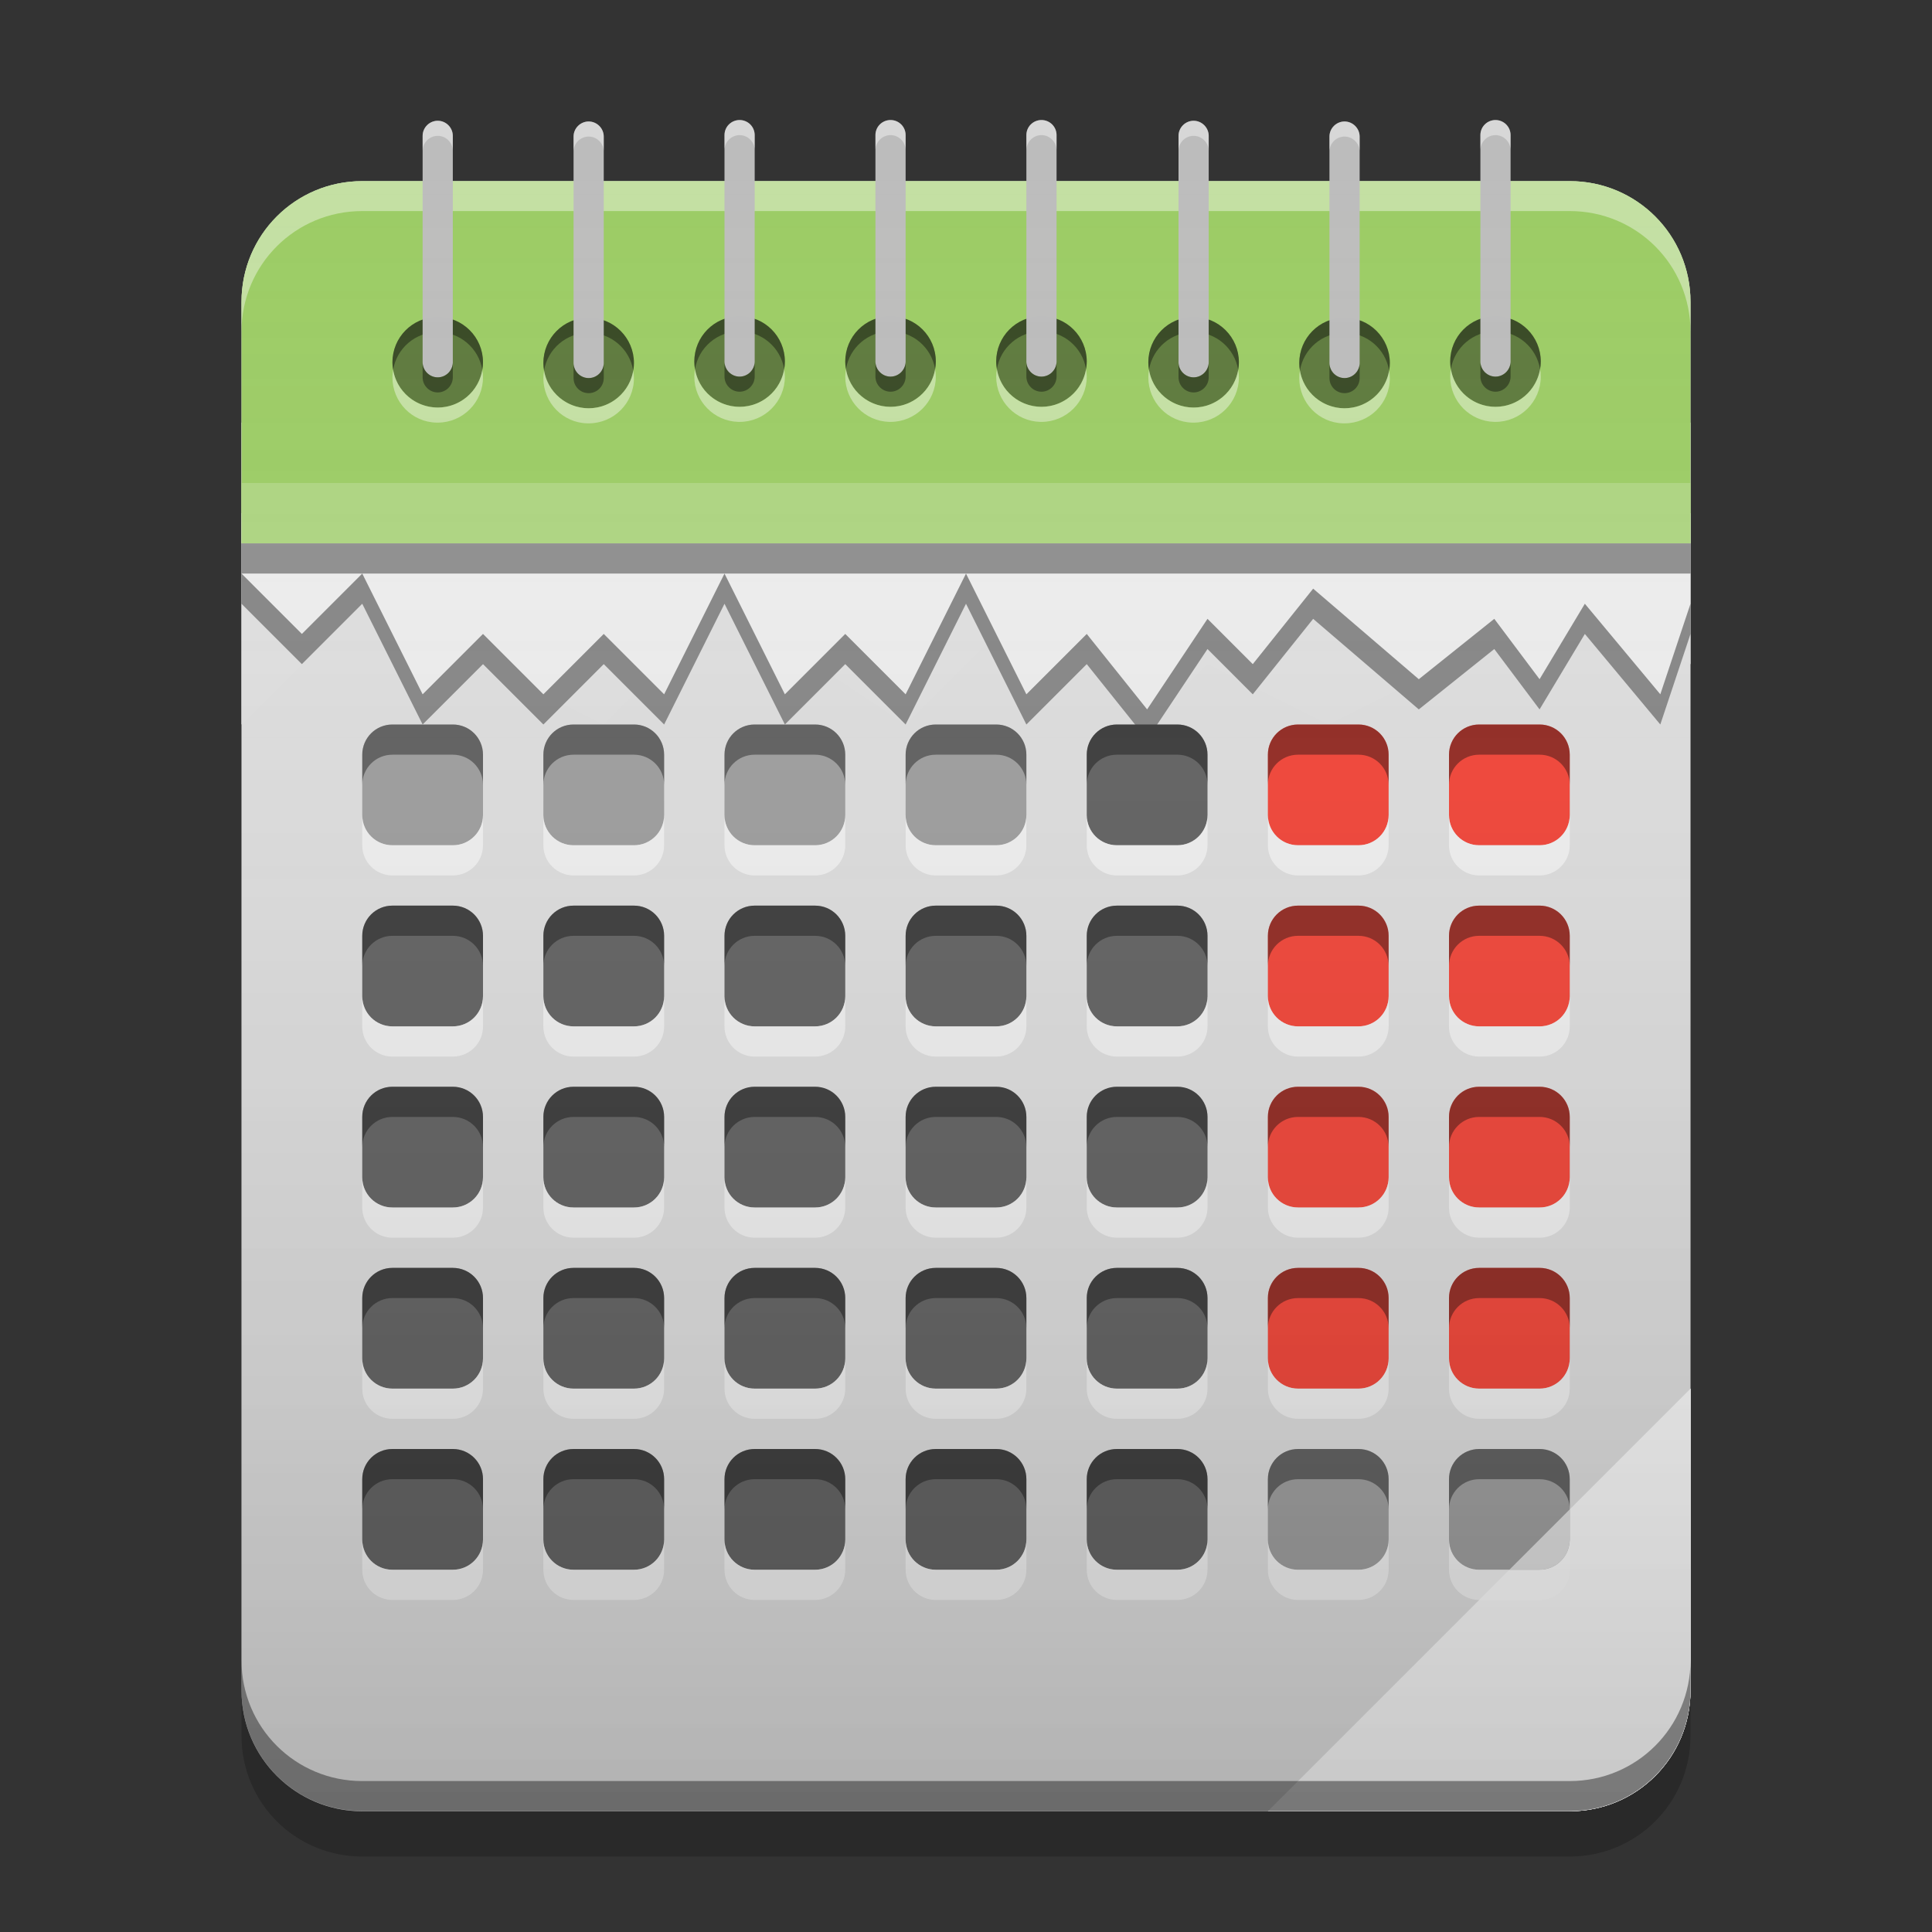 
<svg xmlns="http://www.w3.org/2000/svg" xmlns:xlink="http://www.w3.org/1999/xlink" width="32" height="32" viewBox="0 0 32 32" version="1.1">
<rect x="0" y="0" width="32" height="32" fill="#333333" stroke="none"/>
<defs>
<linearGradient id="linear0" gradientUnits="userSpaceOnUse" x1="8.467" y1="-199.125" x2="8.467" y2="-213.413" gradientTransform="matrix(1.89,0,0,1.89,-0,406.299)">
<stop offset="0" style="stop-color:rgb(0%,0%,0%);stop-opacity:0.2;"/>
<stop offset="1" style="stop-color:rgb(100%,100%,100%);stop-opacity:0;"/>
</linearGradient>
</defs>
<g id="surface1">
<path style=" stroke:none;fill-rule:nonzero;fill:rgb(98.039%,98.039%,98.039%);fill-opacity:1;" d="M 28 23 L 21 30 L 26 30 C 27.109 30 28 29.109 28 28 Z M 28 23 "/>
<path style=" stroke:none;fill-rule:nonzero;fill:rgb(98.039%,98.039%,98.039%);fill-opacity:1;" d="M 28 23 L 21 30 L 26 30 C 27.109 30 28 29.109 28 28 Z M 28 23 "/>
<path style=" stroke:none;fill-rule:nonzero;fill:rgb(93.333%,93.333%,93.333%);fill-opacity:0.992;" d="M 4 7 L 4 12 L 6 10 L 10 12 L 12 10 L 15 12 L 17 10 L 19 12 L 20 11 L 22 12 L 26 10 L 28 11 L 28 7 Z M 4 7 "/>
<path style=" stroke:none;fill-rule:nonzero;fill:rgb(0%,0%,0%);fill-opacity:0.2;" d="M 4 28 L 4 28.75 C 4 29.859 4.891 30.75 6 30.75 L 26 30.75 C 27.109 30.75 28 29.859 28 28.75 L 28 28 C 28 29.109 27.109 30 26 30 L 6 30 C 4.891 30 4 29.109 4 28 Z M 4 28 "/>
<path style=" stroke:none;fill-rule:nonzero;fill:rgb(87.843%,87.843%,87.843%);fill-opacity:0.996;" d="M 6 3 L 26 3 C 27.105 3 28 3.895 28 5 L 28 28 C 28 29.105 27.105 30 26 30 L 6 30 C 4.895 30 4 29.105 4 28 L 4 5 C 4 3.895 4.895 3 6 3 Z M 6 3 "/>
<path style=" stroke:none;fill-rule:nonzero;fill:rgb(61.176%,80%,39.608%);fill-opacity:0.996;" d="M 6 3 C 4.891 3 4 3.891 4 5 L 4 9 L 28 9 L 28 5 C 28 3.891 27.109 3 26 3 Z M 6 3 "/>
<path style=" stroke:none;fill-rule:nonzero;fill:rgb(0%,0%,0%);fill-opacity:0.4;" d="M 4 10 L 5 11 L 6 10 L 7 12 L 8 11 L 9 12 L 10 11 L 11 12 L 12 10 L 13 12 L 14 11 L 15 12 L 16 10 L 17 12 L 18 11 L 19 12.25 L 20 10.75 L 20.75 11.5 L 21.75 10.25 L 23.5 11.75 L 24.75 10.75 L 25.5 11.75 L 26.25 10.5 L 27.5 12 L 28 10.5 L 28 9 L 4 9 Z M 4 10 "/>
<path style=" stroke:none;fill-rule:nonzero;fill:rgb(93.333%,93.333%,93.333%);fill-opacity:1;" d="M 4 9.5 L 5 10.5 L 6 9.5 L 7 11.5 L 8 10.5 L 9 11.5 L 10 10.5 L 11 11.5 L 12 9.5 L 13 11.5 L 14 10.5 L 15 11.5 L 16 9.5 L 17 11.5 L 18 10.5 L 19 11.75 L 20 10.25 L 20.75 11 L 21.75 9.75 L 23.5 11.25 L 24.75 10.25 L 25.5 11.25 L 26.25 10 L 27.5 11.5 L 28 10 L 28 8.5 L 4 8.5 Z M 4 9.5 "/>
<path style=" stroke:none;fill-rule:nonzero;fill:rgb(100%,100%,100%);fill-opacity:0.4;" d="M 6 3 C 4.891 3 4 3.891 4 5 L 4 5.496 C 4 4.387 4.891 3.496 6 3.496 L 26 3.496 C 27.109 3.496 28 4.387 28 5.496 L 28 5 C 28 3.891 27.109 3 26 3 Z M 6 3 "/>
<path style=" stroke:none;fill-rule:nonzero;fill:rgb(98.039%,98.039%,98.039%);fill-opacity:1;" d="M 28 23 L 21 30 L 26 30 C 27.109 30 28 29.109 28 28 Z M 28 23 "/>
<path style=" stroke:none;fill-rule:nonzero;fill:rgb(68.235%,83.529%,50.588%);fill-opacity:1;" d="M 4 8 L 28 8 L 28 9 L 4 9 Z M 4 8 "/>
<path style=" stroke:none;fill-rule:nonzero;fill:rgb(0.784%,0.784%,0.784%);fill-opacity:0.4;" d="M 6 29.996 C 4.891 29.996 4 29.102 4 27.992 L 4 27.5 C 4 28.609 4.891 29.5 6 29.5 L 26 29.5 C 27.109 29.5 28 28.609 28 27.5 L 28 27.992 C 28 29.102 27.109 29.996 26 29.996 Z M 6 29.996 "/>
<path style=" stroke:none;fill-rule:nonzero;fill:rgb(0%,0%,0%);fill-opacity:0.4;" d="M 4 9 L 28 9 L 28 9.5 L 4 9.5 Z M 4 9 "/>
<path style=" stroke:none;fill-rule:nonzero;fill:rgb(61.961%,61.961%,61.961%);fill-opacity:1;" d="M 6.5 12 L 7.5 12 C 7.777 12 8 12.223 8 12.5 L 8 13.5 C 8 13.777 7.777 14 7.5 14 L 6.5 14 C 6.223 14 6 13.777 6 13.5 L 6 12.5 C 6 12.223 6.223 12 6.5 12 Z M 6.5 12 "/>
<path style=" stroke:none;fill-rule:nonzero;fill:rgb(61.961%,61.961%,61.961%);fill-opacity:1;" d="M 9.5 12 L 10.5 12 C 10.777 12 11 12.223 11 12.5 L 11 13.5 C 11 13.777 10.777 14 10.5 14 L 9.5 14 C 9.223 14 9 13.777 9 13.5 L 9 12.5 C 9 12.223 9.223 12 9.5 12 Z M 9.5 12 "/>
<path style=" stroke:none;fill-rule:nonzero;fill:rgb(61.961%,61.961%,61.961%);fill-opacity:1;" d="M 12.5 12 L 13.5 12 C 13.777 12 14 12.223 14 12.5 L 14 13.5 C 14 13.777 13.777 14 13.5 14 L 12.5 14 C 12.223 14 12 13.777 12 13.5 L 12 12.5 C 12 12.223 12.223 12 12.5 12 Z M 12.5 12 "/>
<path style=" stroke:none;fill-rule:nonzero;fill:rgb(61.961%,61.961%,61.961%);fill-opacity:1;" d="M 15.5 12 L 16.5 12 C 16.777 12 17 12.223 17 12.5 L 17 13.5 C 17 13.777 16.777 14 16.5 14 L 15.5 14 C 15.223 14 15 13.777 15 13.5 L 15 12.5 C 15 12.223 15.223 12 15.5 12 Z M 15.5 12 "/>
<path style=" stroke:none;fill-rule:nonzero;fill:rgb(38.039%,38.039%,38.039%);fill-opacity:1;" d="M 18.5 12 L 19.5 12 C 19.777 12 20 12.223 20 12.5 L 20 13.5 C 20 13.777 19.777 14 19.5 14 L 18.5 14 C 18.223 14 18 13.777 18 13.5 L 18 12.5 C 18 12.223 18.223 12 18.5 12 Z M 18.5 12 "/>
<path style=" stroke:none;fill-rule:nonzero;fill:rgb(95.686%,26.275%,21.176%);fill-opacity:1;" d="M 21.5 12 L 22.5 12 C 22.777 12 23 12.223 23 12.5 L 23 13.5 C 23 13.777 22.777 14 22.5 14 L 21.5 14 C 21.223 14 21 13.777 21 13.5 L 21 12.5 C 21 12.223 21.223 12 21.5 12 Z M 21.5 12 "/>
<path style=" stroke:none;fill-rule:nonzero;fill:rgb(95.686%,26.275%,21.176%);fill-opacity:1;" d="M 24.5 12 L 25.5 12 C 25.777 12 26 12.223 26 12.5 L 26 13.5 C 26 13.777 25.777 14 25.5 14 L 24.5 14 C 24.223 14 24 13.777 24 13.5 L 24 12.5 C 24 12.223 24.223 12 24.5 12 Z M 24.5 12 "/>
<path style=" stroke:none;fill-rule:nonzero;fill:rgb(38.039%,38.039%,38.039%);fill-opacity:1;" d="M 6.5 15 L 7.5 15 C 7.777 15 8 15.223 8 15.5 L 8 16.5 C 8 16.777 7.777 17 7.5 17 L 6.5 17 C 6.223 17 6 16.777 6 16.5 L 6 15.5 C 6 15.223 6.223 15 6.5 15 Z M 6.5 15 "/>
<path style=" stroke:none;fill-rule:nonzero;fill:rgb(38.039%,38.039%,38.039%);fill-opacity:1;" d="M 9.5 15 L 10.5 15 C 10.777 15 11 15.223 11 15.5 L 11 16.5 C 11 16.777 10.777 17 10.5 17 L 9.5 17 C 9.223 17 9 16.777 9 16.5 L 9 15.5 C 9 15.223 9.223 15 9.5 15 Z M 9.5 15 "/>
<path style=" stroke:none;fill-rule:nonzero;fill:rgb(38.039%,38.039%,38.039%);fill-opacity:1;" d="M 12.5 15 L 13.5 15 C 13.777 15 14 15.223 14 15.5 L 14 16.5 C 14 16.777 13.777 17 13.5 17 L 12.5 17 C 12.223 17 12 16.777 12 16.5 L 12 15.5 C 12 15.223 12.223 15 12.5 15 Z M 12.5 15 "/>
<path style=" stroke:none;fill-rule:nonzero;fill:rgb(38.039%,38.039%,38.039%);fill-opacity:1;" d="M 15.5 15 L 16.5 15 C 16.777 15 17 15.223 17 15.5 L 17 16.5 C 17 16.777 16.777 17 16.5 17 L 15.5 17 C 15.223 17 15 16.777 15 16.5 L 15 15.5 C 15 15.223 15.223 15 15.5 15 Z M 15.5 15 "/>
<path style=" stroke:none;fill-rule:nonzero;fill:rgb(38.039%,38.039%,38.039%);fill-opacity:1;" d="M 18.5 15 L 19.5 15 C 19.777 15 20 15.223 20 15.5 L 20 16.5 C 20 16.777 19.777 17 19.5 17 L 18.5 17 C 18.223 17 18 16.777 18 16.5 L 18 15.5 C 18 15.223 18.223 15 18.5 15 Z M 18.5 15 "/>
<path style=" stroke:none;fill-rule:nonzero;fill:rgb(95.686%,26.275%,21.176%);fill-opacity:1;" d="M 21.5 15 L 22.5 15 C 22.777 15 23 15.223 23 15.5 L 23 16.5 C 23 16.777 22.777 17 22.5 17 L 21.5 17 C 21.223 17 21 16.777 21 16.5 L 21 15.5 C 21 15.223 21.223 15 21.5 15 Z M 21.5 15 "/>
<path style=" stroke:none;fill-rule:nonzero;fill:rgb(95.686%,26.275%,21.176%);fill-opacity:1;" d="M 24.5 15 L 25.5 15 C 25.777 15 26 15.223 26 15.5 L 26 16.5 C 26 16.777 25.777 17 25.5 17 L 24.5 17 C 24.223 17 24 16.777 24 16.5 L 24 15.5 C 24 15.223 24.223 15 24.5 15 Z M 24.5 15 "/>
<path style=" stroke:none;fill-rule:nonzero;fill:rgb(38.039%,38.039%,38.039%);fill-opacity:1;" d="M 6.5 18 L 7.5 18 C 7.777 18 8 18.223 8 18.5 L 8 19.5 C 8 19.777 7.777 20 7.5 20 L 6.5 20 C 6.223 20 6 19.777 6 19.5 L 6 18.5 C 6 18.223 6.223 18 6.5 18 Z M 6.5 18 "/>
<path style=" stroke:none;fill-rule:nonzero;fill:rgb(38.039%,38.039%,38.039%);fill-opacity:1;" d="M 9.5 18 L 10.5 18 C 10.777 18 11 18.223 11 18.5 L 11 19.5 C 11 19.777 10.777 20 10.5 20 L 9.5 20 C 9.223 20 9 19.777 9 19.5 L 9 18.5 C 9 18.223 9.223 18 9.5 18 Z M 9.5 18 "/>
<path style=" stroke:none;fill-rule:nonzero;fill:rgb(38.039%,38.039%,38.039%);fill-opacity:1;" d="M 12.5 18 L 13.5 18 C 13.777 18 14 18.223 14 18.5 L 14 19.5 C 14 19.777 13.777 20 13.5 20 L 12.5 20 C 12.223 20 12 19.777 12 19.5 L 12 18.5 C 12 18.223 12.223 18 12.5 18 Z M 12.5 18 "/>
<path style=" stroke:none;fill-rule:nonzero;fill:rgb(38.039%,38.039%,38.039%);fill-opacity:1;" d="M 15.5 18 L 16.5 18 C 16.777 18 17 18.223 17 18.5 L 17 19.5 C 17 19.777 16.777 20 16.5 20 L 15.5 20 C 15.223 20 15 19.777 15 19.5 L 15 18.5 C 15 18.223 15.223 18 15.5 18 Z M 15.5 18 "/>
<path style=" stroke:none;fill-rule:nonzero;fill:rgb(38.039%,38.039%,38.039%);fill-opacity:1;" d="M 18.5 18 L 19.5 18 C 19.777 18 20 18.223 20 18.5 L 20 19.5 C 20 19.777 19.777 20 19.5 20 L 18.5 20 C 18.223 20 18 19.777 18 19.5 L 18 18.5 C 18 18.223 18.223 18 18.5 18 Z M 18.5 18 "/>
<path style=" stroke:none;fill-rule:nonzero;fill:rgb(95.686%,26.275%,21.176%);fill-opacity:1;" d="M 21.5 18 L 22.5 18 C 22.777 18 23 18.223 23 18.5 L 23 19.5 C 23 19.777 22.777 20 22.5 20 L 21.5 20 C 21.223 20 21 19.777 21 19.5 L 21 18.5 C 21 18.223 21.223 18 21.5 18 Z M 21.5 18 "/>
<path style=" stroke:none;fill-rule:nonzero;fill:rgb(95.686%,26.275%,21.176%);fill-opacity:1;" d="M 24.5 18 L 25.5 18 C 25.777 18 26 18.223 26 18.5 L 26 19.5 C 26 19.777 25.777 20 25.5 20 L 24.5 20 C 24.223 20 24 19.777 24 19.5 L 24 18.5 C 24 18.223 24.223 18 24.5 18 Z M 24.5 18 "/>
<path style=" stroke:none;fill-rule:nonzero;fill:rgb(38.039%,38.039%,38.039%);fill-opacity:1;" d="M 6.5 21 L 7.5 21 C 7.777 21 8 21.223 8 21.5 L 8 22.5 C 8 22.777 7.777 23 7.5 23 L 6.5 23 C 6.223 23 6 22.777 6 22.5 L 6 21.5 C 6 21.223 6.223 21 6.5 21 Z M 6.5 21 "/>
<path style=" stroke:none;fill-rule:nonzero;fill:rgb(38.039%,38.039%,38.039%);fill-opacity:1;" d="M 9.5 21 L 10.5 21 C 10.777 21 11 21.223 11 21.5 L 11 22.5 C 11 22.777 10.777 23 10.5 23 L 9.5 23 C 9.223 23 9 22.777 9 22.5 L 9 21.5 C 9 21.223 9.223 21 9.5 21 Z M 9.5 21 "/>
<path style=" stroke:none;fill-rule:nonzero;fill:rgb(38.039%,38.039%,38.039%);fill-opacity:1;" d="M 12.5 21 L 13.5 21 C 13.777 21 14 21.223 14 21.5 L 14 22.5 C 14 22.777 13.777 23 13.5 23 L 12.5 23 C 12.223 23 12 22.777 12 22.5 L 12 21.5 C 12 21.223 12.223 21 12.5 21 Z M 12.5 21 "/>
<path style=" stroke:none;fill-rule:nonzero;fill:rgb(38.039%,38.039%,38.039%);fill-opacity:1;" d="M 15.5 21 L 16.5 21 C 16.777 21 17 21.223 17 21.5 L 17 22.5 C 17 22.777 16.777 23 16.5 23 L 15.5 23 C 15.223 23 15 22.777 15 22.5 L 15 21.5 C 15 21.223 15.223 21 15.5 21 Z M 15.5 21 "/>
<path style=" stroke:none;fill-rule:nonzero;fill:rgb(38.039%,38.039%,38.039%);fill-opacity:1;" d="M 18.5 21 L 19.5 21 C 19.777 21 20 21.223 20 21.5 L 20 22.5 C 20 22.777 19.777 23 19.5 23 L 18.5 23 C 18.223 23 18 22.777 18 22.5 L 18 21.5 C 18 21.223 18.223 21 18.5 21 Z M 18.5 21 "/>
<path style=" stroke:none;fill-rule:nonzero;fill:rgb(95.686%,26.275%,21.176%);fill-opacity:1;" d="M 21.5 21 L 22.5 21 C 22.777 21 23 21.223 23 21.5 L 23 22.5 C 23 22.777 22.777 23 22.5 23 L 21.5 23 C 21.223 23 21 22.777 21 22.5 L 21 21.5 C 21 21.223 21.223 21 21.5 21 Z M 21.5 21 "/>
<path style=" stroke:none;fill-rule:nonzero;fill:rgb(95.686%,26.275%,21.176%);fill-opacity:1;" d="M 24.5 21 L 25.5 21 C 25.777 21 26 21.223 26 21.5 L 26 22.5 C 26 22.777 25.777 23 25.5 23 L 24.5 23 C 24.223 23 24 22.777 24 22.5 L 24 21.5 C 24 21.223 24.223 21 24.5 21 Z M 24.5 21 "/>
<path style=" stroke:none;fill-rule:nonzero;fill:rgb(38.039%,38.039%,38.039%);fill-opacity:1;" d="M 6.5 24 L 7.5 24 C 7.777 24 8 24.223 8 24.5 L 8 25.5 C 8 25.777 7.777 26 7.5 26 L 6.5 26 C 6.223 26 6 25.777 6 25.5 L 6 24.5 C 6 24.223 6.223 24 6.5 24 Z M 6.5 24 "/>
<path style=" stroke:none;fill-rule:nonzero;fill:rgb(38.039%,38.039%,38.039%);fill-opacity:1;" d="M 9.5 24 L 10.5 24 C 10.777 24 11 24.223 11 24.5 L 11 25.5 C 11 25.777 10.777 26 10.5 26 L 9.5 26 C 9.223 26 9 25.777 9 25.5 L 9 24.5 C 9 24.223 9.223 24 9.5 24 Z M 9.5 24 "/>
<path style=" stroke:none;fill-rule:nonzero;fill:rgb(38.039%,38.039%,38.039%);fill-opacity:1;" d="M 12.5 24 L 13.5 24 C 13.777 24 14 24.223 14 24.5 L 14 25.5 C 14 25.777 13.777 26 13.5 26 L 12.5 26 C 12.223 26 12 25.777 12 25.5 L 12 24.5 C 12 24.223 12.223 24 12.5 24 Z M 12.5 24 "/>
<path style=" stroke:none;fill-rule:nonzero;fill:rgb(38.039%,38.039%,38.039%);fill-opacity:1;" d="M 15.5 24 L 16.5 24 C 16.777 24 17 24.223 17 24.5 L 17 25.5 C 17 25.777 16.777 26 16.5 26 L 15.5 26 C 15.223 26 15 25.777 15 25.5 L 15 24.5 C 15 24.223 15.223 24 15.5 24 Z M 15.5 24 "/>
<path style=" stroke:none;fill-rule:nonzero;fill:rgb(38.039%,38.039%,38.039%);fill-opacity:1;" d="M 18.5 24 L 19.5 24 C 19.777 24 20 24.223 20 24.5 L 20 25.5 C 20 25.777 19.777 26 19.5 26 L 18.5 26 C 18.223 26 18 25.777 18 25.5 L 18 24.5 C 18 24.223 18.223 24 18.5 24 Z M 18.5 24 "/>
<path style=" stroke:none;fill-rule:nonzero;fill:rgb(61.961%,61.961%,61.961%);fill-opacity:1;" d="M 21.5 24 L 22.5 24 C 22.777 24 23 24.223 23 24.5 L 23 25.5 C 23 25.777 22.777 26 22.5 26 L 21.5 26 C 21.223 26 21 25.777 21 25.5 L 21 24.5 C 21 24.223 21.223 24 21.5 24 Z M 21.5 24 "/>
<path style=" stroke:none;fill-rule:nonzero;fill:rgb(61.961%,61.961%,61.961%);fill-opacity:1;" d="M 24.5 24 L 25.5 24 C 25.777 24 26 24.223 26 24.5 L 26 25.5 C 26 25.777 25.777 26 25.5 26 L 24.5 26 C 24.223 26 24 25.777 24 25.5 L 24 24.5 C 24 24.223 24.223 24 24.5 24 Z M 24.5 24 "/>
<path style=" stroke:none;fill-rule:nonzero;fill:rgb(100%,100%,100%);fill-opacity:0.6;" d="M 6 13.5 L 6 14 C 6 14.277 6.223 14.5 6.5 14.5 L 7.5 14.5 C 7.777 14.5 8 14.277 8 14 L 8 13.5 C 8 13.777 7.777 14 7.5 14 L 6.5 14 C 6.223 14 6 13.777 6 13.5 Z M 9 13.5 L 9 14 C 9 14.277 9.223 14.5 9.5 14.5 L 10.5 14.5 C 10.777 14.5 11 14.277 11 14 L 11 13.5 C 11 13.777 10.777 14 10.5 14 L 9.5 14 C 9.223 14 9 13.777 9 13.5 Z M 12 13.5 L 12 14 C 12 14.277 12.223 14.5 12.5 14.5 L 13.5 14.5 C 13.777 14.5 14 14.277 14 14 L 14 13.5 C 14 13.777 13.777 14 13.5 14 L 12.5 14 C 12.223 14 12 13.777 12 13.5 Z M 15 13.5 L 15 14 C 15 14.277 15.223 14.5 15.5 14.5 L 16.5 14.5 C 16.777 14.5 17 14.277 17 14 L 17 13.5 C 17 13.777 16.777 14 16.5 14 L 15.5 14 C 15.223 14 15 13.777 15 13.5 Z M 18 13.5 L 18 14 C 18 14.277 18.223 14.5 18.5 14.5 L 19.5 14.5 C 19.777 14.5 20 14.277 20 14 L 20 13.5 C 20 13.777 19.777 14 19.5 14 L 18.5 14 C 18.223 14 18 13.777 18 13.5 Z M 21 13.5 L 21 14 C 21 14.277 21.223 14.5 21.5 14.5 L 22.5 14.5 C 22.777 14.5 23 14.277 23 14 L 23 13.5 C 23 13.777 22.777 14 22.5 14 L 21.5 14 C 21.223 14 21 13.777 21 13.5 Z M 24 13.5 L 24 14 C 24 14.277 24.223 14.5 24.5 14.5 L 25.5 14.5 C 25.777 14.5 26 14.277 26 14 L 26 13.5 C 26 13.777 25.777 14 25.5 14 L 24.5 14 C 24.223 14 24 13.777 24 13.5 Z M 6 16.5 L 6 17 C 6 17.277 6.223 17.5 6.5 17.5 L 7.5 17.5 C 7.777 17.5 8 17.277 8 17 L 8 16.5 C 8 16.777 7.777 17 7.5 17 L 6.5 17 C 6.223 17 6 16.777 6 16.5 Z M 9 16.5 L 9 17 C 9 17.277 9.223 17.5 9.5 17.5 L 10.5 17.5 C 10.777 17.5 11 17.277 11 17 L 11 16.5 C 11 16.777 10.777 17 10.5 17 L 9.5 17 C 9.223 17 9 16.777 9 16.5 Z M 12 16.5 L 12 17 C 12 17.277 12.223 17.5 12.5 17.5 L 13.5 17.5 C 13.777 17.5 14 17.277 14 17 L 14 16.5 C 14 16.777 13.777 17 13.5 17 L 12.5 17 C 12.223 17 12 16.777 12 16.5 Z M 15 16.5 L 15 17 C 15 17.277 15.223 17.5 15.5 17.5 L 16.5 17.5 C 16.777 17.5 17 17.277 17 17 L 17 16.5 C 17 16.777 16.777 17 16.5 17 L 15.5 17 C 15.223 17 15 16.777 15 16.5 Z M 18 16.5 L 18 17 C 18 17.277 18.223 17.5 18.5 17.5 L 19.5 17.5 C 19.777 17.5 20 17.277 20 17 L 20 16.5 C 20 16.777 19.777 17 19.5 17 L 18.5 17 C 18.223 17 18 16.777 18 16.5 Z M 21 16.5 L 21 17 C 21 17.277 21.223 17.5 21.5 17.5 L 22.5 17.5 C 22.777 17.5 23 17.277 23 17 L 23 16.5 C 23 16.777 22.777 17 22.5 17 L 21.5 17 C 21.223 17 21 16.777 21 16.5 Z M 24 16.5 L 24 17 C 24 17.277 24.223 17.5 24.5 17.5 L 25.5 17.5 C 25.777 17.5 26 17.277 26 17 L 26 16.5 C 26 16.777 25.777 17 25.5 17 L 24.5 17 C 24.223 17 24 16.777 24 16.5 Z M 6 19.5 L 6 20 C 6 20.277 6.223 20.5 6.5 20.5 L 7.5 20.5 C 7.777 20.5 8 20.277 8 20 L 8 19.5 C 8 19.777 7.777 20 7.5 20 L 6.5 20 C 6.223 20 6 19.777 6 19.5 Z M 9 19.5 L 9 20 C 9 20.277 9.223 20.5 9.5 20.5 L 10.5 20.5 C 10.777 20.5 11 20.277 11 20 L 11 19.5 C 11 19.777 10.777 20 10.5 20 L 9.5 20 C 9.223 20 9 19.777 9 19.5 Z M 12 19.5 L 12 20 C 12 20.277 12.223 20.5 12.5 20.5 L 13.5 20.5 C 13.777 20.5 14 20.277 14 20 L 14 19.5 C 14 19.777 13.777 20 13.5 20 L 12.5 20 C 12.223 20 12 19.777 12 19.5 Z M 15 19.5 L 15 20 C 15 20.277 15.223 20.5 15.5 20.5 L 16.5 20.5 C 16.777 20.5 17 20.277 17 20 L 17 19.5 C 17 19.777 16.777 20 16.5 20 L 15.5 20 C 15.223 20 15 19.777 15 19.5 Z M 18 19.5 L 18 20 C 18 20.277 18.223 20.5 18.5 20.5 L 19.5 20.5 C 19.777 20.5 20 20.277 20 20 L 20 19.5 C 20 19.777 19.777 20 19.5 20 L 18.5 20 C 18.223 20 18 19.777 18 19.5 Z M 21 19.5 L 21 20 C 21 20.277 21.223 20.5 21.5 20.5 L 22.5 20.5 C 22.777 20.5 23 20.277 23 20 L 23 19.5 C 23 19.777 22.777 20 22.5 20 L 21.5 20 C 21.223 20 21 19.777 21 19.5 Z M 24 19.5 L 24 20 C 24 20.277 24.223 20.5 24.5 20.5 L 25.5 20.5 C 25.777 20.5 26 20.277 26 20 L 26 19.5 C 26 19.777 25.777 20 25.5 20 L 24.5 20 C 24.223 20 24 19.777 24 19.5 Z M 6 22.5 L 6 23 C 6 23.277 6.223 23.5 6.5 23.5 L 7.5 23.5 C 7.777 23.5 8 23.277 8 23 L 8 22.5 C 8 22.777 7.777 23 7.5 23 L 6.5 23 C 6.223 23 6 22.777 6 22.5 Z M 9 22.5 L 9 23 C 9 23.277 9.223 23.5 9.5 23.5 L 10.5 23.5 C 10.777 23.5 11 23.277 11 23 L 11 22.5 C 11 22.777 10.777 23 10.5 23 L 9.5 23 C 9.223 23 9 22.777 9 22.5 Z M 12 22.5 L 12 23 C 12 23.277 12.223 23.5 12.5 23.5 L 13.5 23.5 C 13.777 23.5 14 23.277 14 23 L 14 22.5 C 14 22.777 13.777 23 13.5 23 L 12.5 23 C 12.223 23 12 22.777 12 22.5 Z M 15 22.5 L 15 23 C 15 23.277 15.223 23.5 15.5 23.5 L 16.5 23.5 C 16.777 23.5 17 23.277 17 23 L 17 22.5 C 17 22.777 16.777 23 16.5 23 L 15.5 23 C 15.223 23 15 22.777 15 22.5 Z M 18 22.5 L 18 23 C 18 23.277 18.223 23.5 18.5 23.5 L 19.5 23.5 C 19.777 23.5 20 23.277 20 23 L 20 22.5 C 20 22.777 19.777 23 19.5 23 L 18.5 23 C 18.223 23 18 22.777 18 22.5 Z M 21 22.5 L 21 23 C 21 23.277 21.223 23.5 21.5 23.5 L 22.5 23.5 C 22.777 23.5 23 23.277 23 23 L 23 22.5 C 23 22.777 22.777 23 22.5 23 L 21.5 23 C 21.223 23 21 22.777 21 22.5 Z M 24 22.5 L 24 23 C 24 23.277 24.223 23.5 24.5 23.5 L 25.5 23.5 C 25.777 23.5 26 23.277 26 23 L 26 22.5 C 26 22.777 25.777 23 25.5 23 L 24.5 23 C 24.223 23 24 22.777 24 22.5 Z M 6 25.5 L 6 26 C 6 26.277 6.223 26.5 6.5 26.5 L 7.5 26.5 C 7.777 26.5 8 26.277 8 26 L 8 25.5 C 8 25.777 7.777 26 7.5 26 L 6.5 26 C 6.223 26 6 25.777 6 25.5 Z M 9 25.5 L 9 26 C 9 26.277 9.223 26.5 9.5 26.5 L 10.5 26.5 C 10.777 26.5 11 26.277 11 26 L 11 25.5 C 11 25.777 10.777 26 10.5 26 L 9.5 26 C 9.223 26 9 25.777 9 25.5 Z M 12 25.5 L 12 26 C 12 26.277 12.223 26.5 12.5 26.5 L 13.5 26.5 C 13.777 26.5 14 26.277 14 26 L 14 25.5 C 14 25.777 13.777 26 13.5 26 L 12.5 26 C 12.223 26 12 25.777 12 25.5 Z M 15 25.5 L 15 26 C 15 26.277 15.223 26.5 15.5 26.5 L 16.5 26.5 C 16.777 26.5 17 26.277 17 26 L 17 25.5 C 17 25.777 16.777 26 16.5 26 L 15.5 26 C 15.223 26 15 25.777 15 25.5 Z M 18 25.5 L 18 26 C 18 26.277 18.223 26.5 18.5 26.5 L 19.5 26.5 C 19.777 26.5 20 26.277 20 26 L 20 25.5 C 20 25.777 19.777 26 19.5 26 L 18.5 26 C 18.223 26 18 25.777 18 25.5 Z M 21 25.5 L 21 26 C 21 26.277 21.223 26.5 21.5 26.5 L 22.5 26.5 C 22.777 26.5 23 26.277 23 26 L 23 25.5 C 23 25.777 22.777 26 22.5 26 L 21.5 26 C 21.223 26 21 25.777 21 25.5 Z M 24 25.5 L 24 26 C 24 26.277 24.223 26.5 24.5 26.5 L 25.5 26.5 C 25.777 26.5 26 26.277 26 26 L 26 25.5 C 26 25.777 25.777 26 25.5 26 L 24.5 26 C 24.223 26 24 25.777 24 25.5 Z M 24 25.5 "/>
<path style=" stroke:none;fill-rule:nonzero;fill:rgb(0%,0%,0%);fill-opacity:0.4;" d="M 6.5 12 C 6.223 12 6 12.223 6 12.5 L 6 13 C 6 12.723 6.223 12.5 6.5 12.5 L 7.5 12.5 C 7.777 12.5 8 12.723 8 13 L 8 12.5 C 8 12.223 7.777 12 7.5 12 Z M 9.5 12 C 9.223 12 9 12.223 9 12.5 L 9 13 C 9 12.723 9.223 12.5 9.5 12.5 L 10.5 12.5 C 10.777 12.5 11 12.723 11 13 L 11 12.5 C 11 12.223 10.777 12 10.5 12 Z M 12.5 12 C 12.223 12 12 12.223 12 12.5 L 12 13 C 12 12.723 12.223 12.5 12.5 12.5 L 13.5 12.5 C 13.777 12.5 14 12.723 14 13 L 14 12.5 C 14 12.223 13.777 12 13.5 12 Z M 15.5 12 C 15.223 12 15 12.223 15 12.5 L 15 13 C 15 12.723 15.223 12.5 15.5 12.5 L 16.5 12.5 C 16.777 12.5 17 12.723 17 13 L 17 12.5 C 17 12.223 16.777 12 16.5 12 Z M 18.5 12 C 18.223 12 18 12.223 18 12.5 L 18 13 C 18 12.723 18.223 12.5 18.5 12.5 L 19.5 12.5 C 19.777 12.5 20 12.723 20 13 L 20 12.5 C 20 12.223 19.777 12 19.5 12 Z M 21.5 12 C 21.223 12 21 12.223 21 12.5 L 21 13 C 21 12.723 21.223 12.5 21.5 12.5 L 22.5 12.5 C 22.777 12.5 23 12.723 23 13 L 23 12.5 C 23 12.223 22.777 12 22.5 12 Z M 24.5 12 C 24.223 12 24 12.223 24 12.5 L 24 13 C 24 12.723 24.223 12.5 24.5 12.5 L 25.5 12.5 C 25.777 12.5 26 12.723 26 13 L 26 12.5 C 26 12.223 25.777 12 25.5 12 Z M 6.5 15 C 6.223 15 6 15.223 6 15.5 L 6 16 C 6 15.723 6.223 15.5 6.5 15.5 L 7.5 15.5 C 7.777 15.5 8 15.723 8 16 L 8 15.5 C 8 15.223 7.777 15 7.5 15 Z M 9.5 15 C 9.223 15 9 15.223 9 15.5 L 9 16 C 9 15.723 9.223 15.5 9.5 15.5 L 10.5 15.5 C 10.777 15.5 11 15.723 11 16 L 11 15.5 C 11 15.223 10.777 15 10.5 15 Z M 12.5 15 C 12.223 15 12 15.223 12 15.5 L 12 16 C 12 15.723 12.223 15.5 12.5 15.5 L 13.5 15.5 C 13.777 15.5 14 15.723 14 16 L 14 15.5 C 14 15.223 13.777 15 13.5 15 Z M 15.5 15 C 15.223 15 15 15.223 15 15.5 L 15 16 C 15 15.723 15.223 15.5 15.5 15.5 L 16.5 15.5 C 16.777 15.5 17 15.723 17 16 L 17 15.5 C 17 15.223 16.777 15 16.5 15 Z M 18.5 15 C 18.223 15 18 15.223 18 15.5 L 18 16 C 18 15.723 18.223 15.5 18.5 15.5 L 19.5 15.5 C 19.777 15.5 20 15.723 20 16 L 20 15.5 C 20 15.223 19.777 15 19.5 15 Z M 21.5 15 C 21.223 15 21 15.223 21 15.5 L 21 16 C 21 15.723 21.223 15.5 21.5 15.5 L 22.5 15.5 C 22.777 15.5 23 15.723 23 16 L 23 15.5 C 23 15.223 22.777 15 22.5 15 Z M 24.5 15 C 24.223 15 24 15.223 24 15.5 L 24 16 C 24 15.723 24.223 15.5 24.5 15.5 L 25.5 15.5 C 25.777 15.5 26 15.723 26 16 L 26 15.5 C 26 15.223 25.777 15 25.5 15 Z M 6.5 18 C 6.223 18 6 18.223 6 18.5 L 6 19 C 6 18.723 6.223 18.5 6.5 18.5 L 7.5 18.5 C 7.777 18.5 8 18.723 8 19 L 8 18.5 C 8 18.223 7.777 18 7.5 18 Z M 9.5 18 C 9.223 18 9 18.223 9 18.5 L 9 19 C 9 18.723 9.223 18.5 9.5 18.5 L 10.5 18.5 C 10.777 18.5 11 18.723 11 19 L 11 18.5 C 11 18.223 10.777 18 10.5 18 Z M 12.5 18 C 12.223 18 12 18.223 12 18.5 L 12 19 C 12 18.723 12.223 18.5 12.5 18.5 L 13.5 18.5 C 13.777 18.5 14 18.723 14 19 L 14 18.5 C 14 18.223 13.777 18 13.5 18 Z M 15.5 18 C 15.223 18 15 18.223 15 18.5 L 15 19 C 15 18.723 15.223 18.5 15.5 18.5 L 16.5 18.5 C 16.777 18.5 17 18.723 17 19 L 17 18.5 C 17 18.223 16.777 18 16.5 18 Z M 18.5 18 C 18.223 18 18 18.223 18 18.5 L 18 19 C 18 18.723 18.223 18.5 18.5 18.5 L 19.5 18.5 C 19.777 18.5 20 18.723 20 19 L 20 18.5 C 20 18.223 19.777 18 19.5 18 Z M 21.5 18 C 21.223 18 21 18.223 21 18.5 L 21 19 C 21 18.723 21.223 18.5 21.5 18.5 L 22.5 18.5 C 22.777 18.5 23 18.723 23 19 L 23 18.5 C 23 18.223 22.777 18 22.5 18 Z M 24.5 18 C 24.223 18 24 18.223 24 18.5 L 24 19 C 24 18.723 24.223 18.5 24.5 18.5 L 25.5 18.5 C 25.777 18.5 26 18.723 26 19 L 26 18.5 C 26 18.223 25.777 18 25.5 18 Z M 6.5 21 C 6.223 21 6 21.223 6 21.5 L 6 22 C 6 21.723 6.223 21.5 6.5 21.5 L 7.5 21.5 C 7.777 21.5 8 21.723 8 22 L 8 21.5 C 8 21.223 7.777 21 7.5 21 Z M 9.5 21 C 9.223 21 9 21.223 9 21.5 L 9 22 C 9 21.723 9.223 21.5 9.5 21.5 L 10.5 21.5 C 10.777 21.5 11 21.723 11 22 L 11 21.5 C 11 21.223 10.777 21 10.5 21 Z M 12.5 21 C 12.223 21 12 21.223 12 21.5 L 12 22 C 12 21.723 12.223 21.5 12.5 21.5 L 13.5 21.5 C 13.777 21.5 14 21.723 14 22 L 14 21.5 C 14 21.223 13.777 21 13.5 21 Z M 15.5 21 C 15.223 21 15 21.223 15 21.5 L 15 22 C 15 21.723 15.223 21.5 15.5 21.5 L 16.5 21.5 C 16.777 21.5 17 21.723 17 22 L 17 21.5 C 17 21.223 16.777 21 16.5 21 Z M 18.5 21 C 18.223 21 18 21.223 18 21.5 L 18 22 C 18 21.723 18.223 21.5 18.5 21.5 L 19.5 21.5 C 19.777 21.5 20 21.723 20 22 L 20 21.5 C 20 21.223 19.777 21 19.5 21 Z M 21.5 21 C 21.223 21 21 21.223 21 21.5 L 21 22 C 21 21.723 21.223 21.5 21.5 21.5 L 22.5 21.5 C 22.777 21.5 23 21.723 23 22 L 23 21.5 C 23 21.223 22.777 21 22.5 21 Z M 24.5 21 C 24.223 21 24 21.223 24 21.5 L 24 22 C 24 21.723 24.223 21.5 24.5 21.5 L 25.5 21.5 C 25.777 21.5 26 21.723 26 22 L 26 21.5 C 26 21.223 25.777 21 25.5 21 Z M 6.5 24 C 6.223 24 6 24.223 6 24.5 L 6 25 C 6 24.723 6.223 24.5 6.5 24.5 L 7.5 24.5 C 7.777 24.5 8 24.723 8 25 L 8 24.5 C 8 24.223 7.777 24 7.5 24 Z M 9.5 24 C 9.223 24 9 24.223 9 24.5 L 9 25 C 9 24.723 9.223 24.5 9.5 24.5 L 10.5 24.5 C 10.777 24.5 11 24.723 11 25 L 11 24.5 C 11 24.223 10.777 24 10.5 24 Z M 12.5 24 C 12.223 24 12 24.223 12 24.5 L 12 25 C 12 24.723 12.223 24.5 12.5 24.5 L 13.5 24.5 C 13.777 24.5 14 24.723 14 25 L 14 24.5 C 14 24.223 13.777 24 13.5 24 Z M 15.5 24 C 15.223 24 15 24.223 15 24.5 L 15 25 C 15 24.723 15.223 24.5 15.5 24.5 L 16.5 24.5 C 16.777 24.5 17 24.723 17 25 L 17 24.5 C 17 24.223 16.777 24 16.5 24 Z M 18.5 24 C 18.223 24 18 24.223 18 24.5 L 18 25 C 18 24.723 18.223 24.5 18.5 24.5 L 19.5 24.5 C 19.777 24.5 20 24.723 20 25 L 20 24.5 C 20 24.223 19.777 24 19.5 24 Z M 21.5 24 C 21.223 24 21 24.223 21 24.5 L 21 25 C 21 24.723 21.223 24.5 21.5 24.5 L 22.5 24.5 C 22.777 24.5 23 24.723 23 25 L 23 24.5 C 23 24.223 22.777 24 22.5 24 Z M 24.5 24 C 24.223 24 24 24.223 24 24.5 L 24 25 C 24 24.723 24.223 24.5 24.5 24.5 L 25.5 24.5 C 25.777 24.5 26 24.723 26 25 L 26 24.5 C 26 24.223 25.777 24 25.5 24 Z M 24.5 24 "/>
<path style=" stroke:none;fill-rule:nonzero;fill:rgb(87.843%,87.843%,87.843%);fill-opacity:1;" d="M 26 25 L 25 26 L 25.5 26 C 25.777 26 26 25.777 26 25.5 Z M 26 25 "/>
<path style=" stroke:none;fill-rule:nonzero;fill:rgb(0.392%,0.392%,0.392%);fill-opacity:0.4;" d="M 7.23 5.25 C 6.824 5.262 6.5 5.59 6.5 6 C 6.5 6.043 6.504 6.086 6.512 6.125 C 6.57 5.77 6.879 5.5 7.25 5.5 C 7.621 5.5 7.93 5.77 7.988 6.125 C 7.996 6.086 8 6.043 8 6 C 8 5.586 7.664 5.25 7.25 5.25 C 7.242 5.25 7.238 5.25 7.23 5.25 Z M 7.23 5.25 "/>
<path style=" stroke:none;fill-rule:nonzero;fill:rgb(0.392%,0.392%,0.392%);fill-opacity:0.4;" d="M 7.25 5.25 C 7.664 5.25 8 5.586 8 6 C 8 6.414 7.664 6.75 7.25 6.75 C 6.836 6.75 6.5 6.414 6.5 6 C 6.5 5.586 6.836 5.25 7.25 5.25 Z M 7.25 5.25 "/>
<path style=" stroke:none;fill-rule:nonzero;fill:rgb(74.118%,74.118%,74.118%);fill-opacity:0.996;" d="M 7.25 2 C 7.387 2 7.5 2.113 7.5 2.25 L 7.5 6 C 7.5 6.137 7.387 6.25 7.25 6.25 C 7.113 6.25 7 6.137 7 6 L 7 2.25 C 7 2.113 7.113 2 7.25 2 Z M 7.25 2 "/>
<path style=" stroke:none;fill-rule:nonzero;fill:rgb(100%,100%,100%);fill-opacity:0.4;" d="M 7.238 2 C 7.105 2.008 7 2.117 7 2.25 L 7 2.488 C 7.008 2.359 7.109 2.258 7.238 2.25 C 7.242 2.25 7.246 2.25 7.25 2.25 C 7.383 2.25 7.492 2.355 7.5 2.488 L 7.5 2.25 C 7.5 2.113 7.387 2 7.25 2 C 7.246 2 7.242 2 7.238 2 Z M 7.238 2 "/>
<path style=" stroke:none;fill-rule:nonzero;fill:rgb(0%,0%,0%);fill-opacity:0.4;" d="M 7 6.012 L 7 6.25 C 7 6.387 7.113 6.5 7.25 6.5 C 7.387 6.5 7.5 6.387 7.5 6.25 L 7.5 6.012 C 7.492 6.145 7.383 6.25 7.25 6.25 C 7.117 6.25 7.008 6.145 7 6.012 Z M 7 6.012 "/>
<path style=" stroke:none;fill-rule:nonzero;fill:rgb(100%,100%,100%);fill-opacity:0.4;" d="M 7.23 7 C 6.824 6.992 6.5 6.66 6.5 6.25 C 6.5 6.207 6.504 6.164 6.512 6.125 C 6.57 6.48 6.879 6.75 7.25 6.75 C 7.621 6.75 7.93 6.48 7.988 6.125 C 7.996 6.164 8 6.207 8 6.25 C 8 6.664 7.664 7 7.25 7 C 7.242 7 7.238 7 7.23 7 Z M 7.23 7 "/>
<path style=" stroke:none;fill-rule:nonzero;fill:rgb(0.392%,0.392%,0.392%);fill-opacity:0.4;" d="M 9.73 5.262 C 9.324 5.273 9 5.605 9 6.012 C 9 6.055 9.004 6.098 9.012 6.137 C 9.07 5.781 9.379 5.512 9.75 5.512 C 10.121 5.512 10.43 5.781 10.488 6.137 C 10.496 6.098 10.5 6.055 10.5 6.012 C 10.5 5.598 10.164 5.262 9.75 5.262 C 9.742 5.262 9.738 5.262 9.73 5.262 Z M 9.73 5.262 "/>
<path style=" stroke:none;fill-rule:nonzero;fill:rgb(0.392%,0.392%,0.392%);fill-opacity:0.4;" d="M 9.75 5.262 C 10.164 5.262 10.5 5.598 10.5 6.012 C 10.5 6.426 10.164 6.762 9.75 6.762 C 9.336 6.762 9 6.426 9 6.012 C 9 5.598 9.336 5.262 9.75 5.262 Z M 9.75 5.262 "/>
<path style=" stroke:none;fill-rule:nonzero;fill:rgb(74.118%,74.118%,74.118%);fill-opacity:0.996;" d="M 9.75 2.012 C 9.887 2.012 10 2.125 10 2.262 L 10 6.012 C 10 6.152 9.887 6.262 9.75 6.262 C 9.613 6.262 9.5 6.152 9.5 6.012 L 9.5 2.262 C 9.5 2.125 9.613 2.012 9.75 2.012 Z M 9.75 2.012 "/>
<path style=" stroke:none;fill-rule:nonzero;fill:rgb(100%,100%,100%);fill-opacity:0.4;" d="M 9.738 2.012 C 9.605 2.02 9.5 2.129 9.5 2.262 L 9.5 2.5 C 9.508 2.371 9.609 2.27 9.738 2.262 C 9.742 2.262 9.746 2.262 9.75 2.262 C 9.883 2.262 9.992 2.367 10 2.5 L 10 2.262 C 10 2.125 9.887 2.012 9.75 2.012 C 9.746 2.012 9.742 2.012 9.738 2.012 Z M 9.738 2.012 "/>
<path style=" stroke:none;fill-rule:nonzero;fill:rgb(0%,0%,0%);fill-opacity:0.4;" d="M 9.5 6.023 L 9.5 6.262 C 9.5 6.402 9.613 6.512 9.75 6.512 C 9.887 6.512 10 6.402 10 6.262 L 10 6.023 C 9.992 6.156 9.883 6.262 9.75 6.262 C 9.617 6.262 9.508 6.156 9.5 6.023 Z M 9.5 6.023 "/>
<path style=" stroke:none;fill-rule:nonzero;fill:rgb(100%,100%,100%);fill-opacity:0.4;" d="M 9.73 7.012 C 9.324 7.004 9 6.672 9 6.262 C 9 6.219 9.004 6.18 9.012 6.137 C 9.07 6.492 9.379 6.762 9.75 6.762 C 10.121 6.762 10.43 6.492 10.488 6.137 C 10.496 6.18 10.5 6.219 10.5 6.262 C 10.5 6.68 10.164 7.012 9.75 7.012 C 9.742 7.012 9.738 7.012 9.73 7.012 Z M 9.73 7.012 "/>
<path style=" stroke:none;fill-rule:nonzero;fill:rgb(0.392%,0.392%,0.392%);fill-opacity:0.4;" d="M 12.23 5.238 C 11.824 5.246 11.5 5.578 11.5 5.988 C 11.5 6.031 11.504 6.07 11.512 6.113 C 11.57 5.758 11.879 5.488 12.25 5.488 C 12.621 5.488 12.93 5.758 12.988 6.113 C 12.996 6.07 13 6.031 13 5.988 C 13 5.57 12.664 5.238 12.25 5.238 C 12.242 5.238 12.238 5.238 12.23 5.238 Z M 12.23 5.238 "/>
<path style=" stroke:none;fill-rule:nonzero;fill:rgb(0.392%,0.392%,0.392%);fill-opacity:0.4;" d="M 12.25 5.238 C 12.664 5.238 13 5.574 13 5.988 C 13 6.402 12.664 6.738 12.25 6.738 C 11.836 6.738 11.5 6.402 11.5 5.988 C 11.5 5.574 11.836 5.238 12.25 5.238 Z M 12.25 5.238 "/>
<path style=" stroke:none;fill-rule:nonzero;fill:rgb(74.118%,74.118%,74.118%);fill-opacity:0.996;" d="M 12.25 1.988 C 12.387 1.988 12.5 2.098 12.5 2.238 L 12.5 5.988 C 12.5 6.125 12.387 6.238 12.25 6.238 C 12.113 6.238 12 6.125 12 5.988 L 12 2.238 C 12 2.098 12.113 1.988 12.25 1.988 Z M 12.25 1.988 "/>
<path style=" stroke:none;fill-rule:nonzero;fill:rgb(100%,100%,100%);fill-opacity:0.4;" d="M 12.238 1.988 C 12.105 1.996 12 2.102 12 2.238 L 12 2.477 C 12.008 2.348 12.109 2.246 12.238 2.238 C 12.242 2.238 12.246 2.238 12.25 2.238 C 12.383 2.238 12.492 2.344 12.5 2.477 L 12.5 2.238 C 12.5 2.098 12.387 1.988 12.25 1.988 C 12.246 1.988 12.242 1.988 12.238 1.988 Z M 12.238 1.988 "/>
<path style=" stroke:none;fill-rule:nonzero;fill:rgb(0%,0%,0%);fill-opacity:0.4;" d="M 12 6 L 12 6.238 C 12 6.375 12.113 6.488 12.25 6.488 C 12.387 6.488 12.5 6.375 12.5 6.238 L 12.5 6 C 12.492 6.133 12.383 6.238 12.25 6.238 C 12.117 6.238 12.008 6.133 12 6 Z M 12 6 "/>
<path style=" stroke:none;fill-rule:nonzero;fill:rgb(100%,100%,100%);fill-opacity:0.4;" d="M 12.23 6.988 C 11.824 6.977 11.5 6.645 11.5 6.238 C 11.5 6.195 11.504 6.152 11.512 6.113 C 11.57 6.469 11.879 6.738 12.25 6.738 C 12.621 6.738 12.93 6.469 12.988 6.113 C 12.996 6.152 13 6.195 13 6.238 C 13 6.652 12.664 6.988 12.25 6.988 C 12.242 6.988 12.238 6.988 12.23 6.988 Z M 12.23 6.988 "/>
<path style=" stroke:none;fill-rule:nonzero;fill:rgb(0.392%,0.392%,0.392%);fill-opacity:0.4;" d="M 19.75 5.25 C 19.344 5.262 19.02 5.59 19.02 6 C 19.02 6.043 19.023 6.086 19.031 6.125 C 19.09 5.77 19.398 5.5 19.77 5.5 C 20.141 5.5 20.449 5.77 20.508 6.125 C 20.516 6.086 20.52 6.043 20.52 6 C 20.52 5.586 20.184 5.25 19.77 5.25 C 19.762 5.25 19.758 5.25 19.75 5.25 Z M 19.75 5.25 "/>
<path style=" stroke:none;fill-rule:nonzero;fill:rgb(0.392%,0.392%,0.392%);fill-opacity:0.4;" d="M 19.77 5.25 C 20.184 5.25 20.52 5.586 20.52 6 C 20.52 6.414 20.184 6.75 19.77 6.75 C 19.355 6.75 19.02 6.414 19.02 6 C 19.02 5.586 19.355 5.25 19.77 5.25 Z M 19.77 5.25 "/>
<path style=" stroke:none;fill-rule:nonzero;fill:rgb(74.118%,74.118%,74.118%);fill-opacity:0.996;" d="M 19.77 2 C 19.906 2 20.02 2.113 20.02 2.25 L 20.02 6 C 20.02 6.137 19.906 6.25 19.77 6.25 C 19.633 6.25 19.52 6.137 19.52 6 L 19.52 2.25 C 19.52 2.113 19.633 2 19.77 2 Z M 19.77 2 "/>
<path style=" stroke:none;fill-rule:nonzero;fill:rgb(100%,100%,100%);fill-opacity:0.4;" d="M 19.758 2 C 19.625 2.008 19.52 2.117 19.52 2.25 L 19.52 2.488 C 19.527 2.359 19.629 2.258 19.758 2.25 C 19.762 2.25 19.766 2.25 19.77 2.25 C 19.902 2.25 20.012 2.355 20.02 2.488 L 20.02 2.25 C 20.02 2.113 19.906 2 19.77 2 C 19.766 2 19.762 2 19.758 2 Z M 19.758 2 "/>
<path style=" stroke:none;fill-rule:nonzero;fill:rgb(0%,0%,0%);fill-opacity:0.4;" d="M 19.52 6.012 L 19.52 6.25 C 19.52 6.387 19.633 6.5 19.77 6.5 C 19.906 6.5 20.02 6.387 20.02 6.25 L 20.02 6.012 C 20.012 6.145 19.902 6.25 19.77 6.25 C 19.637 6.25 19.527 6.145 19.52 6.012 Z M 19.52 6.012 "/>
<path style=" stroke:none;fill-rule:nonzero;fill:rgb(100%,100%,100%);fill-opacity:0.4;" d="M 19.75 7 C 19.344 6.992 19.02 6.66 19.02 6.25 C 19.02 6.207 19.023 6.164 19.031 6.125 C 19.09 6.48 19.398 6.75 19.77 6.75 C 20.141 6.75 20.449 6.48 20.508 6.125 C 20.516 6.164 20.52 6.207 20.52 6.25 C 20.52 6.664 20.184 7 19.77 7 C 19.762 7 19.758 7 19.75 7 Z M 19.75 7 "/>
<path style=" stroke:none;fill-rule:nonzero;fill:rgb(0.392%,0.392%,0.392%);fill-opacity:0.4;" d="M 22.25 5.262 C 21.844 5.273 21.52 5.605 21.52 6.012 C 21.52 6.055 21.523 6.098 21.531 6.137 C 21.59 5.781 21.898 5.512 22.27 5.512 C 22.641 5.512 22.949 5.781 23.008 6.137 C 23.016 6.098 23.02 6.055 23.02 6.012 C 23.02 5.598 22.684 5.262 22.27 5.262 C 22.262 5.262 22.258 5.262 22.25 5.262 Z M 22.25 5.262 "/>
<path style=" stroke:none;fill-rule:nonzero;fill:rgb(0.392%,0.392%,0.392%);fill-opacity:0.4;" d="M 22.27 5.262 C 22.684 5.262 23.02 5.598 23.02 6.012 C 23.02 6.426 22.684 6.762 22.27 6.762 C 21.855 6.762 21.52 6.426 21.52 6.012 C 21.52 5.598 21.855 5.262 22.27 5.262 Z M 22.27 5.262 "/>
<path style=" stroke:none;fill-rule:nonzero;fill:rgb(74.118%,74.118%,74.118%);fill-opacity:0.996;" d="M 22.27 2.012 C 22.406 2.012 22.52 2.125 22.52 2.262 L 22.52 6.012 C 22.52 6.152 22.406 6.262 22.27 6.262 C 22.133 6.262 22.02 6.152 22.02 6.012 L 22.02 2.262 C 22.02 2.125 22.133 2.012 22.27 2.012 Z M 22.27 2.012 "/>
<path style=" stroke:none;fill-rule:nonzero;fill:rgb(100%,100%,100%);fill-opacity:0.4;" d="M 22.258 2.012 C 22.125 2.02 22.02 2.129 22.02 2.262 L 22.02 2.5 C 22.027 2.371 22.129 2.27 22.258 2.262 C 22.262 2.262 22.266 2.262 22.27 2.262 C 22.402 2.262 22.512 2.367 22.52 2.5 L 22.52 2.262 C 22.52 2.125 22.406 2.012 22.27 2.012 C 22.266 2.012 22.262 2.012 22.258 2.012 Z M 22.258 2.012 "/>
<path style=" stroke:none;fill-rule:nonzero;fill:rgb(0%,0%,0%);fill-opacity:0.4;" d="M 22.02 6.023 L 22.02 6.262 C 22.02 6.402 22.133 6.512 22.27 6.512 C 22.406 6.512 22.52 6.402 22.52 6.262 L 22.52 6.023 C 22.512 6.156 22.402 6.262 22.27 6.262 C 22.137 6.262 22.027 6.156 22.02 6.023 Z M 22.02 6.023 "/>
<path style=" stroke:none;fill-rule:nonzero;fill:rgb(100%,100%,100%);fill-opacity:0.4;" d="M 22.25 7.012 C 21.844 7.004 21.52 6.672 21.52 6.262 C 21.52 6.219 21.523 6.18 21.531 6.137 C 21.59 6.492 21.898 6.762 22.27 6.762 C 22.641 6.762 22.949 6.492 23.008 6.137 C 23.016 6.18 23.02 6.219 23.02 6.262 C 23.02 6.68 22.684 7.012 22.27 7.012 C 22.262 7.012 22.258 7.012 22.25 7.012 Z M 22.25 7.012 "/>
<path style=" stroke:none;fill-rule:nonzero;fill:rgb(0.392%,0.392%,0.392%);fill-opacity:0.4;" d="M 24.75 5.238 C 24.344 5.246 24.02 5.578 24.02 5.988 C 24.02 6.031 24.023 6.07 24.031 6.113 C 24.09 5.758 24.398 5.488 24.77 5.488 C 25.141 5.488 25.449 5.758 25.508 6.113 C 25.516 6.07 25.52 6.031 25.52 5.988 C 25.52 5.57 25.184 5.238 24.77 5.238 C 24.762 5.238 24.758 5.238 24.75 5.238 Z M 24.75 5.238 "/>
<path style=" stroke:none;fill-rule:nonzero;fill:rgb(0.392%,0.392%,0.392%);fill-opacity:0.4;" d="M 24.77 5.238 C 25.184 5.238 25.52 5.574 25.52 5.988 C 25.52 6.402 25.184 6.738 24.77 6.738 C 24.355 6.738 24.02 6.402 24.02 5.988 C 24.02 5.574 24.355 5.238 24.77 5.238 Z M 24.77 5.238 "/>
<path style=" stroke:none;fill-rule:nonzero;fill:rgb(74.118%,74.118%,74.118%);fill-opacity:0.996;" d="M 24.77 1.988 C 24.906 1.988 25.02 2.098 25.02 2.238 L 25.02 5.988 C 25.02 6.125 24.906 6.238 24.77 6.238 C 24.633 6.238 24.52 6.125 24.52 5.988 L 24.52 2.238 C 24.52 2.098 24.633 1.988 24.77 1.988 Z M 24.77 1.988 "/>
<path style=" stroke:none;fill-rule:nonzero;fill:rgb(100%,100%,100%);fill-opacity:0.4;" d="M 24.758 1.988 C 24.625 1.996 24.52 2.102 24.52 2.238 L 24.52 2.477 C 24.527 2.348 24.629 2.246 24.758 2.238 C 24.762 2.238 24.766 2.238 24.77 2.238 C 24.902 2.238 25.012 2.344 25.02 2.477 L 25.02 2.238 C 25.02 2.098 24.906 1.988 24.77 1.988 C 24.766 1.988 24.762 1.988 24.758 1.988 Z M 24.758 1.988 "/>
<path style=" stroke:none;fill-rule:nonzero;fill:rgb(0%,0%,0%);fill-opacity:0.4;" d="M 24.52 6 L 24.52 6.238 C 24.52 6.375 24.633 6.488 24.77 6.488 C 24.906 6.488 25.02 6.375 25.02 6.238 L 25.02 6 C 25.012 6.133 24.902 6.238 24.77 6.238 C 24.637 6.238 24.527 6.133 24.52 6 Z M 24.52 6 "/>
<path style=" stroke:none;fill-rule:nonzero;fill:rgb(100%,100%,100%);fill-opacity:0.4;" d="M 24.75 6.988 C 24.344 6.977 24.02 6.645 24.02 6.238 C 24.02 6.195 24.023 6.152 24.031 6.113 C 24.09 6.469 24.398 6.738 24.77 6.738 C 25.141 6.738 25.449 6.469 25.508 6.113 C 25.516 6.152 25.52 6.195 25.52 6.238 C 25.52 6.652 25.184 6.988 24.77 6.988 C 24.762 6.988 24.758 6.988 24.75 6.988 Z M 24.75 6.988 "/>
<path style=" stroke:none;fill-rule:nonzero;fill:rgb(0.392%,0.392%,0.392%);fill-opacity:0.4;" d="M 14.73 5.238 C 14.324 5.246 14 5.578 14 5.988 C 14 6.031 14.004 6.07 14.012 6.113 C 14.07 5.758 14.379 5.488 14.75 5.488 C 15.121 5.488 15.43 5.758 15.488 6.113 C 15.496 6.07 15.5 6.031 15.5 5.988 C 15.5 5.57 15.164 5.238 14.75 5.238 C 14.742 5.238 14.738 5.238 14.73 5.238 Z M 14.73 5.238 "/>
<path style=" stroke:none;fill-rule:nonzero;fill:rgb(0.392%,0.392%,0.392%);fill-opacity:0.4;" d="M 14.75 5.238 C 15.164 5.238 15.5 5.574 15.5 5.988 C 15.5 6.402 15.164 6.738 14.75 6.738 C 14.336 6.738 14 6.402 14 5.988 C 14 5.574 14.336 5.238 14.75 5.238 Z M 14.75 5.238 "/>
<path style=" stroke:none;fill-rule:nonzero;fill:rgb(74.118%,74.118%,74.118%);fill-opacity:0.996;" d="M 14.75 1.988 C 14.887 1.988 15 2.098 15 2.238 L 15 5.988 C 15 6.125 14.887 6.238 14.75 6.238 C 14.613 6.238 14.5 6.125 14.5 5.988 L 14.5 2.238 C 14.5 2.098 14.613 1.988 14.75 1.988 Z M 14.75 1.988 "/>
<path style=" stroke:none;fill-rule:nonzero;fill:rgb(100%,100%,100%);fill-opacity:0.4;" d="M 14.738 1.988 C 14.605 1.996 14.5 2.102 14.5 2.238 L 14.5 2.477 C 14.508 2.348 14.609 2.246 14.738 2.238 C 14.742 2.238 14.746 2.238 14.75 2.238 C 14.883 2.238 14.992 2.344 15 2.477 L 15 2.238 C 15 2.098 14.887 1.988 14.75 1.988 C 14.746 1.988 14.742 1.988 14.738 1.988 Z M 14.738 1.988 "/>
<path style=" stroke:none;fill-rule:nonzero;fill:rgb(0%,0%,0%);fill-opacity:0.4;" d="M 14.5 6 L 14.5 6.238 C 14.5 6.375 14.613 6.488 14.75 6.488 C 14.887 6.488 15 6.375 15 6.238 L 15 6 C 14.992 6.133 14.883 6.238 14.75 6.238 C 14.617 6.238 14.508 6.133 14.5 6 Z M 14.5 6 "/>
<path style=" stroke:none;fill-rule:nonzero;fill:rgb(100%,100%,100%);fill-opacity:0.4;" d="M 14.73 6.988 C 14.324 6.977 14 6.645 14 6.238 C 14 6.195 14.004 6.152 14.012 6.113 C 14.07 6.469 14.379 6.738 14.75 6.738 C 15.121 6.738 15.43 6.469 15.488 6.113 C 15.496 6.152 15.5 6.195 15.5 6.238 C 15.5 6.652 15.164 6.988 14.75 6.988 C 14.742 6.988 14.738 6.988 14.73 6.988 Z M 14.73 6.988 "/>
<path style=" stroke:none;fill-rule:nonzero;fill:rgb(0.392%,0.392%,0.392%);fill-opacity:0.4;" d="M 17.23 5.238 C 16.824 5.246 16.5 5.578 16.5 5.988 C 16.5 6.031 16.504 6.07 16.512 6.113 C 16.57 5.758 16.879 5.488 17.25 5.488 C 17.621 5.488 17.93 5.758 17.988 6.113 C 17.996 6.07 18 6.031 18 5.988 C 18 5.57 17.664 5.238 17.25 5.238 C 17.242 5.238 17.238 5.238 17.23 5.238 Z M 17.23 5.238 "/>
<path style=" stroke:none;fill-rule:nonzero;fill:rgb(0.392%,0.392%,0.392%);fill-opacity:0.4;" d="M 17.25 5.238 C 17.664 5.238 18 5.574 18 5.988 C 18 6.402 17.664 6.738 17.25 6.738 C 16.836 6.738 16.5 6.402 16.5 5.988 C 16.5 5.574 16.836 5.238 17.25 5.238 Z M 17.25 5.238 "/>
<path style=" stroke:none;fill-rule:nonzero;fill:rgb(74.118%,74.118%,74.118%);fill-opacity:0.996;" d="M 17.25 1.988 C 17.387 1.988 17.5 2.098 17.5 2.238 L 17.5 5.988 C 17.5 6.125 17.387 6.238 17.25 6.238 C 17.113 6.238 17 6.125 17 5.988 L 17 2.238 C 17 2.098 17.113 1.988 17.25 1.988 Z M 17.25 1.988 "/>
<path style=" stroke:none;fill-rule:nonzero;fill:rgb(100%,100%,100%);fill-opacity:0.4;" d="M 17.238 1.988 C 17.105 1.996 17 2.102 17 2.238 L 17 2.477 C 17.008 2.348 17.109 2.246 17.238 2.238 C 17.242 2.238 17.246 2.238 17.25 2.238 C 17.383 2.238 17.492 2.344 17.5 2.477 L 17.5 2.238 C 17.5 2.098 17.387 1.988 17.25 1.988 C 17.246 1.988 17.242 1.988 17.238 1.988 Z M 17.238 1.988 "/>
<path style=" stroke:none;fill-rule:nonzero;fill:rgb(0%,0%,0%);fill-opacity:0.4;" d="M 17 6 L 17 6.238 C 17 6.375 17.113 6.488 17.25 6.488 C 17.387 6.488 17.5 6.375 17.5 6.238 L 17.5 6 C 17.492 6.133 17.383 6.238 17.25 6.238 C 17.117 6.238 17.008 6.133 17 6 Z M 17 6 "/>
<path style=" stroke:none;fill-rule:nonzero;fill:rgb(100%,100%,100%);fill-opacity:0.4;" d="M 17.23 6.988 C 16.824 6.977 16.5 6.645 16.5 6.238 C 16.5 6.195 16.504 6.152 16.512 6.113 C 16.57 6.469 16.879 6.738 17.25 6.738 C 17.621 6.738 17.93 6.469 17.988 6.113 C 17.996 6.152 18 6.195 18 6.238 C 18 6.652 17.664 6.988 17.25 6.988 C 17.242 6.988 17.238 6.988 17.23 6.988 Z M 17.23 6.988 "/>
<path style=" stroke:none;fill-rule:nonzero;fill:url(#linear0);" d="M 6 3 L 26 3 C 27.105 3 28 3.895 28 5 L 28 28 C 28 29.105 27.105 30 26 30 L 6 30 C 4.895 30 4 29.105 4 28 L 4 5 C 4 3.895 4.895 3 6 3 Z M 6 3 "/>
</g>
</svg>
